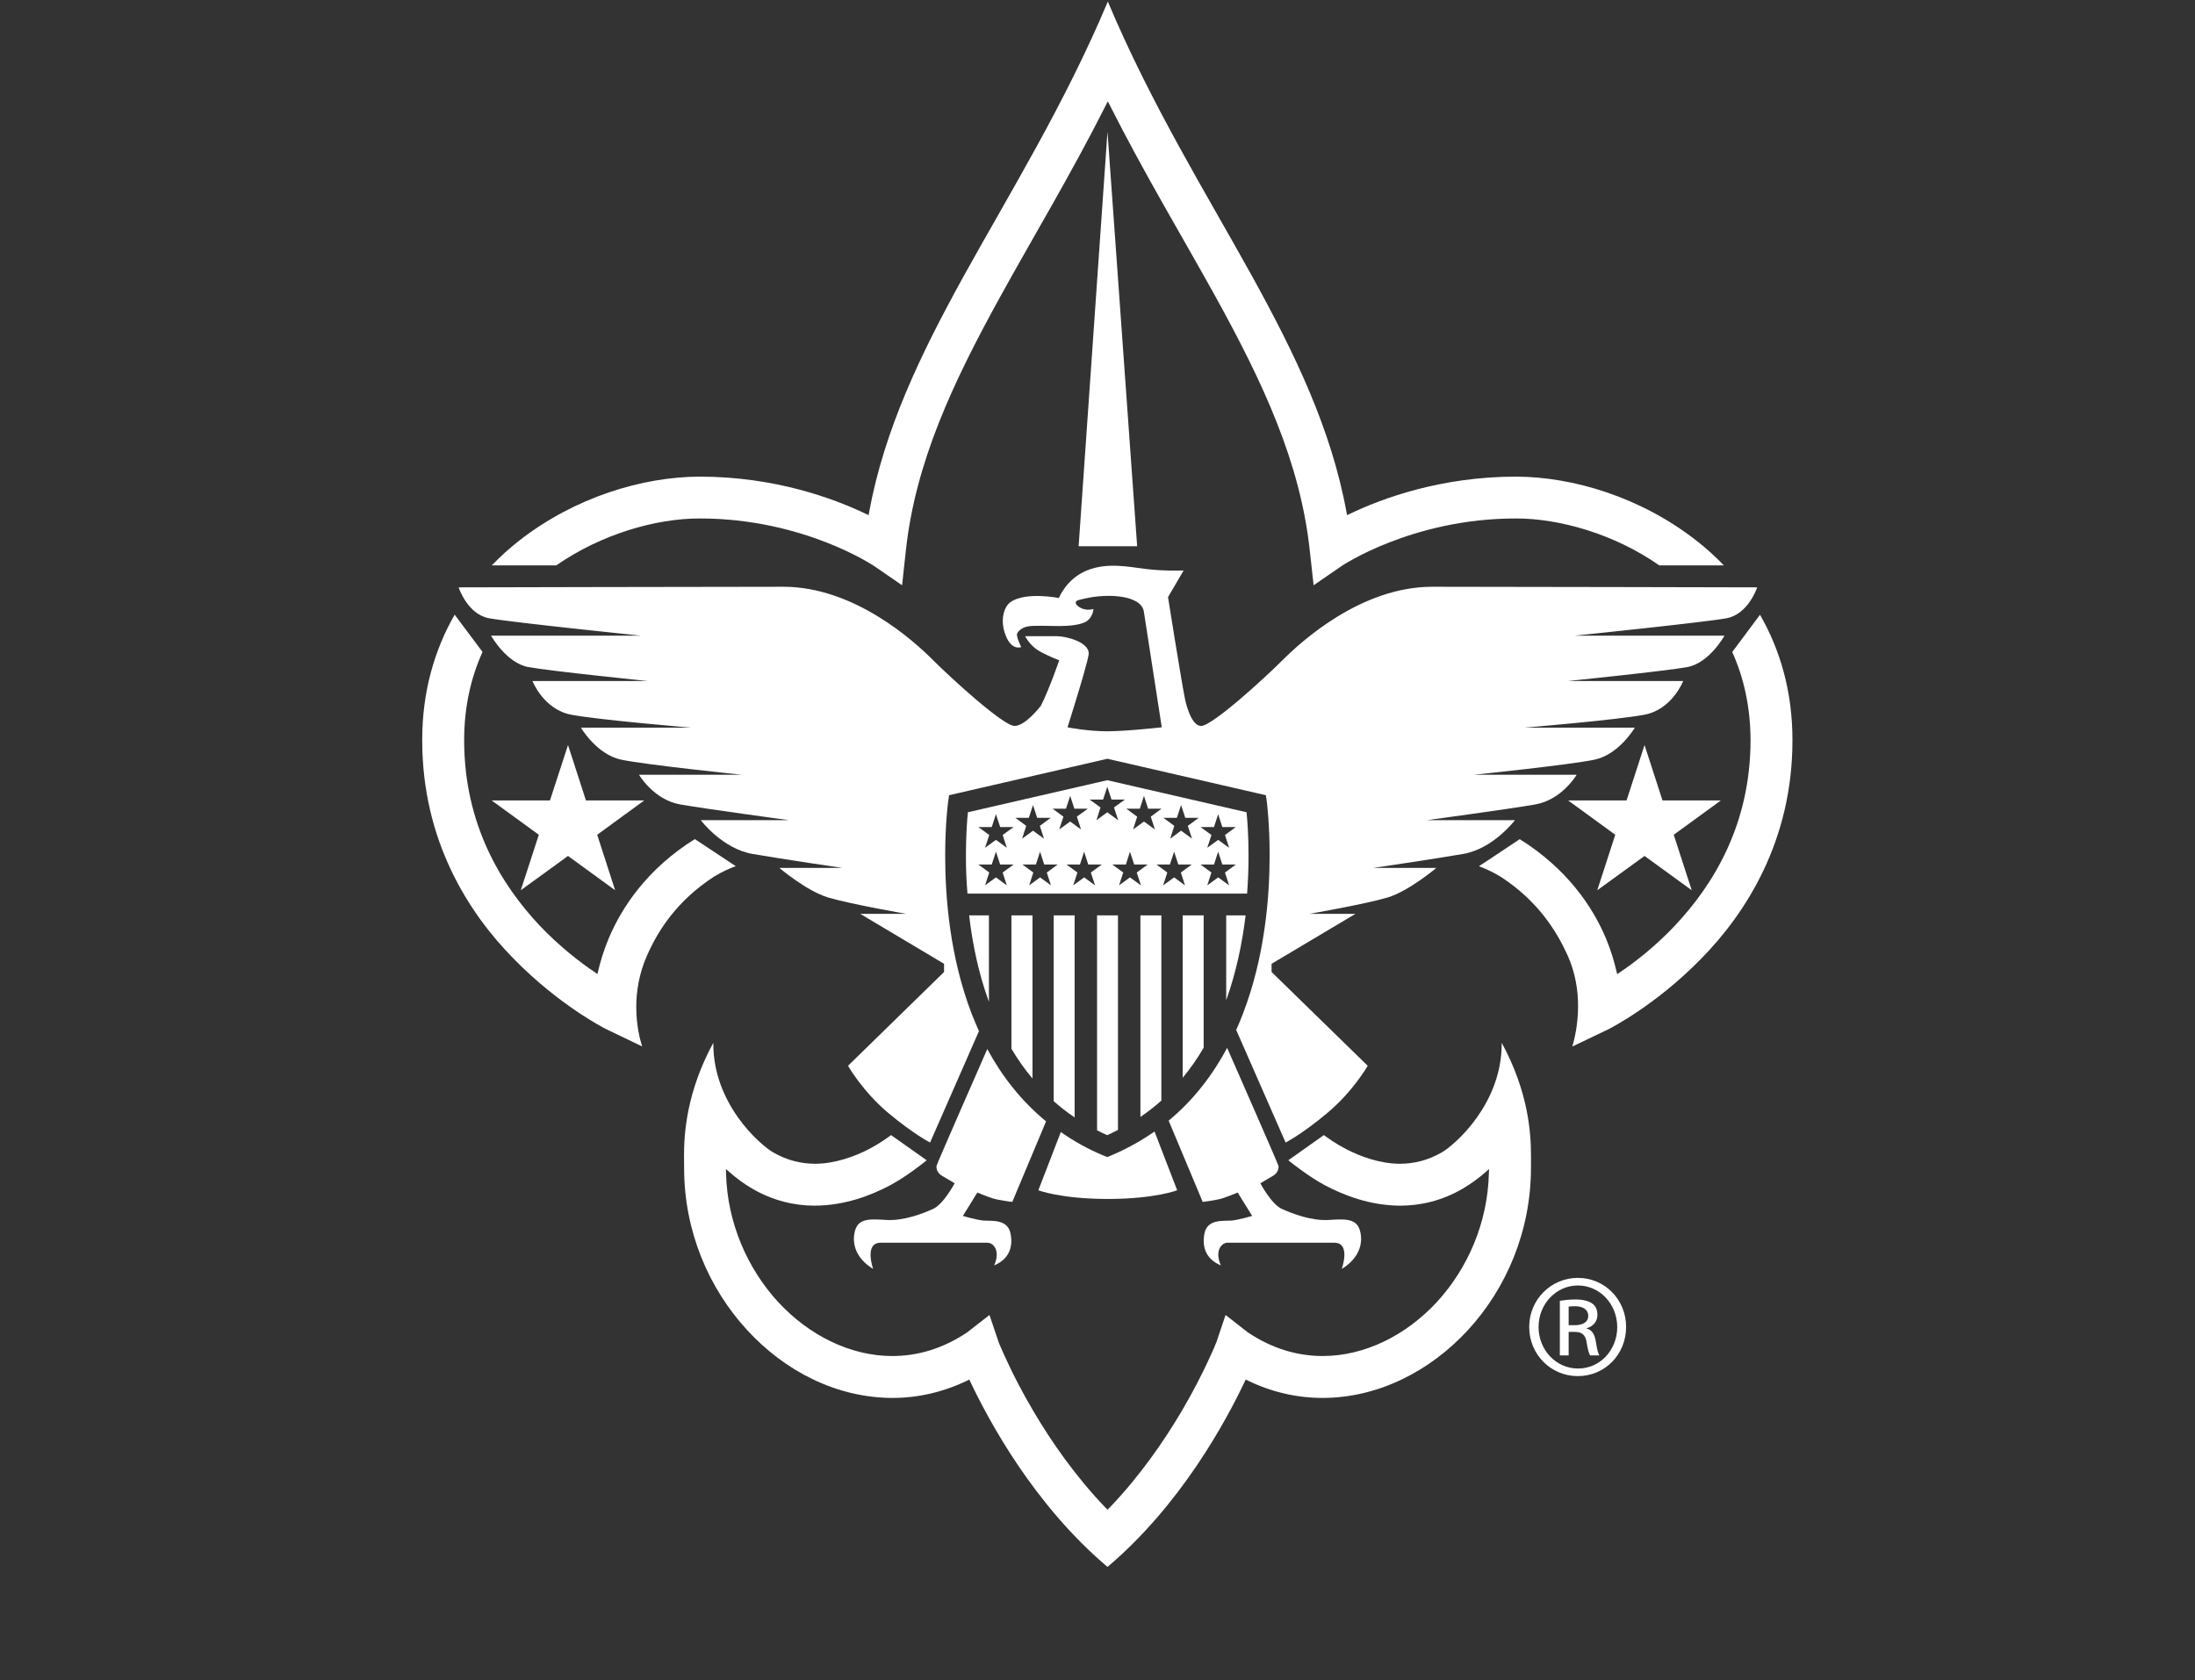 <?xml version="1.0" encoding="UTF-8"?>
<!-- Created with Inkscape (http://www.inkscape.org/) -->
<svg id="svg1020" width="269.89" height="206.67" version="1.1" viewBox="0 0 269.89 206.67" xml:space="preserve" xmlns="http://www.w3.org/2000/svg" xmlns:cc="http://creativecommons.org/ns#" xmlns:dc="http://purl.org/dc/elements/1.1/" xmlns:rdf="http://www.w3.org/1999/02/22-rdf-syntax-ns#" xmlns:xlink="http://www.w3.org/1999/xlink"><rect x="0" y="0" width="269.89" height="206.67" fill="#333333" stroke="none"/><defs id="defs1024"><clipPath id="clipPath1300-5"><path id="path1298-3" d="m1063.9 73.2h202.42v155h-202.42z"/></clipPath></defs><g id="g1028" transform="matrix(1.333 0 0 -1.333 -658.63 829.98)"><g id="g1294" transform="translate(-569.91 394.29)"><g id="g1296" clip-path="url(#clipPath1300-5)"><g id="g1302" transform="translate(1067.8 56.042)"><path id="path1304" d="m0 0h1.72c1.533 0 2.582 0.914 2.582 2.876 0 1.881-0.753 2.957-2.689 2.957h-1.613zm-3.871 8.683h6.774c3.925 0 5.269-2.876 5.269-5.753 0-3.979-2.446-5.78-6.102-5.78h-2.07v-7.661h-3.871z" fill="#fff"/></g><g id="g1306" transform="translate(1078 59.993)"><path id="path1308" d="m0 0h3.549v-1.935h0.053c0.753 1.397 1.801 2.311 3.333 2.311 0.216 0 0.457-0.026 0.673-0.053v-3.549c-0.377 0.027-0.78 0.054-1.156 0.054-1.291 0-2.742-0.672-2.742-2.608v-8.682h-3.71z" fill="#fff"/></g><g id="g1310" transform="translate(1094.1 54.402)"><path id="path1312" d="m0 0c-0.081 2.204-0.349 3.441-1.882 3.441-1.478 0-1.908-1.532-1.908-2.876v-0.565zm-3.79-2.204v-1.156c0-1.693 0.457-3.361 1.827-3.361 1.237 0 1.748 0.942 1.963 2.715h3.333c-0.135-3.36-1.747-5.241-5.242-5.241-5.376 0-5.591 4.139-5.591 7.742 0 3.87 0.752 7.473 5.752 7.473 4.328 0 5.297-2.904 5.297-7.339v-0.833z" fill="#fff"/></g><g id="g1314" transform="translate(1105.5 48.004)"><path id="path1316" d="m0 0c1.613 0 1.936 1.613 1.936 4.758s-0.323 4.758-1.936 4.758c-1.64 0-1.962-1.613-1.962-4.758s0.322-4.758 1.962-4.758m-5.672 11.989h3.548v-1.532h0.054c0.807 1.344 1.828 1.908 3.28 1.908 3.037 0 4.436-2.231 4.436-7.607s-1.399-7.608-4.436-7.608c-1.398 0-2.339 0.565-3.119 1.721h-0.053v-6.076h-3.71z" fill="#fff"/></g><g id="g1318" transform="translate(1120.3 52.762)"><path id="path1320" d="m0 0c-0.511-0.376-1.129-0.619-1.586-0.726-1.506-0.322-2.097-1.048-2.097-2.338 0-1.103 0.403-2.017 1.398-2.017 0.994 0 2.285 0.645 2.285 2.232zm-6.775 2.795v0.35c0 3.334 2.285 4.462 5.081 4.462 4.409 0 5.242-1.827 5.242-4.435v-7.608c0-1.344 0.08-1.962 0.457-2.795h-3.548c-0.242 0.456-0.35 1.021-0.457 1.505h-0.054c-0.86-1.505-1.909-1.882-3.683-1.882-2.581 0-3.495 2.204-3.495 4.139 0 2.716 1.102 3.818 3.656 4.518l2.097 0.564c1.103 0.295 1.479 0.726 1.479 1.694 0 1.101-0.484 1.774-1.72 1.774-1.13 0-1.721-0.753-1.721-1.882v-0.404z" fill="#fff"/></g><g id="g1322" transform="translate(1126.7 59.993)"><path id="path1324" d="m0 0h3.549v-1.935h0.053c0.753 1.397 1.801 2.311 3.333 2.311 0.216 0 0.457-0.026 0.673-0.053v-3.549c-0.377 0.027-0.78 0.054-1.156 0.054-1.291 0-2.742-0.672-2.742-2.608v-8.682h-3.71z" fill="#fff"/></g><g id="g1326" transform="translate(1142.9 54.402)"><path id="path1328" d="m0 0c-0.08 2.204-0.349 3.441-1.882 3.441-1.478 0-1.908-1.532-1.908-2.876v-0.565zm-3.79-2.204v-1.156c0-1.693 0.457-3.361 1.827-3.361 1.238 0 1.748 0.942 1.963 2.715h3.334c-0.135-3.36-1.748-5.241-5.242-5.241-5.377 0-5.592 4.139-5.592 7.742 0 3.87 0.753 7.473 5.752 7.473 4.329 0 5.297-2.904 5.297-7.339v-0.833z" fill="#fff"/></g><g id="g1330" transform="translate(1154 48.004)"><path id="path1332" d="m0 0c1.64 0 1.962 1.613 1.962 4.758s-0.322 4.758-1.962 4.758c-1.613 0-1.936-1.613-1.936-4.758s0.323-4.758 1.936-4.758m2.123-0.941h-0.053c-0.806-1.344-1.829-1.909-3.28-1.909-3.037 0-4.435 2.232-4.435 7.608s1.398 7.607 4.435 7.607c1.398 0 2.339-0.564 3.119-1.72h0.053v6.076h3.71v-19.194h-3.549z" fill="#fff"/></g><path id="path1334" d="m1166.1 45.531h-3.548v4.194h3.548z" fill="#fff"/><g id="g1336" transform="translate(1175 64.725)"><path id="path1338" d="m0 0h10.726v-3.173h-6.855v-4.515h6.452v-3.173h-6.452v-8.333h-3.871z" fill="#fff"/></g><g id="g1340" transform="translate(1192.8 47.681)"><path id="path1342" d="m0 0c1.505 0 1.989 1.479 1.989 5.081s-0.484 5.081-1.989 5.081c-1.828 0-1.989-2.124-1.989-5.081s0.161-5.081 1.989-5.081m0 12.688c4.462 0.081 5.699-2.58 5.699-7.607 0-4.946-1.452-7.608-5.699-7.608-4.462-0.08-5.699 2.581-5.699 7.608 0 4.947 1.452 7.607 5.699 7.607" fill="#fff"/></g><g id="g1344" transform="translate(1200.7 59.993)"><path id="path1346" d="m0 0h3.549v-1.935h0.054c0.752 1.397 1.801 2.311 3.333 2.311 0.215 0 0.458-0.026 0.672-0.053v-3.549c-0.376 0.027-0.779 0.054-1.156 0.054-1.29 0-2.742-0.672-2.742-2.608v-8.682h-3.71z" fill="#fff"/></g><g id="g1348" transform="translate(1216.8 45.531)"><path id="path1350" d="m0 0v19.194h3.871v-16.022h6.856v-3.172z" fill="#fff"/></g><path id="path1352" d="m1229.5 59.993h3.71v-14.462h-3.71zm0 4.947h3.71v-3.173h-3.71z" fill="#fff"/><g id="g1354" transform="translate(1236.9 57.466)"><path id="path1356" d="m0 0h-1.882v2.527h1.882v1.64c0 2.607 1.478 3.468 3.872 3.468 0.671 0 1.317-0.027 1.989-0.081v-2.634c-0.243 0.027-0.484 0.027-0.726 0.027-1.049 0-1.425-0.323-1.425-1.157v-1.263h2.151v-2.527h-2.151v-11.936h-3.71z" fill="#fff"/></g><g id="g1358" transform="translate(1251.3 54.402)"><path id="path1360" d="m0 0c-0.081 2.204-0.35 3.441-1.882 3.441-1.478 0-1.909-1.532-1.909-2.876v-0.565zm-3.791-2.204v-1.156c0-1.693 0.457-3.361 1.828-3.361 1.237 0 1.748 0.942 1.963 2.715h3.334c-0.135-3.36-1.748-5.241-5.242-5.241-5.377 0-5.592 4.139-5.592 7.742 0 3.87 0.752 7.473 5.752 7.473 4.329 0 5.296-2.904 5.296-7.339v-0.833z" fill="#fff"/></g><path id="path1362" d="m1260.9 45.531h-3.548v4.194h3.548z" fill="#fff"/><g id="g1364" transform="translate(1208.7 106.08)"><path id="path1366" d="m0 0h0.575c0.666 0 1.232 0.243 1.232 0.868 0 0.44-0.323 0.879-1.232 0.879-0.257 0-0.439-0.015-0.575-0.036zm0-2.792h-0.813v5.041c0.431 0.06 0.828 0.122 1.437 0.122 0.762 0 1.26-0.161 1.562-0.381 0.302-0.219 0.466-0.559 0.466-1.047 0-0.664-0.442-1.062-0.991-1.227v-0.035c0.443-0.085 0.746-0.482 0.852-1.227 0.114-0.786 0.235-1.087 0.318-1.246h-0.844c-0.122 0.159-0.243 0.621-0.341 1.287-0.122 0.641-0.448 0.884-1.085 0.884h-0.561zm0.842 6.454c-1.995 0-3.618-1.711-3.618-3.82 0-2.151 1.623-3.84 3.632-3.84 2.014-0.019 3.624 1.689 3.624 3.817 0 2.132-1.61 3.843-3.624 3.843zm0.014 0.701c2.479 0 4.444-2.011 4.444-4.521 0-2.556-1.965-4.542-4.458-4.542-2.475 0-4.482 1.986-4.482 4.542 0 2.51 2.007 4.521 4.482 4.521z" fill="#fff"/></g><g id="g1368" transform="translate(1116.4 159.61)"><path id="path1370" d="m0 0 1.653-5.112h5.379l-4.34-3.169 1.654-5.118-4.346 3.163-4.356-3.163 1.664 5.118-4.356 3.169h5.384z" fill="#fff"/></g><g id="g1372" transform="translate(1215.7 159.61)"><path id="path1374" d="m0 0 1.655-5.112h5.388l-4.35-3.169 1.658-5.118-4.351 3.163-4.36-3.163 1.659 5.118-4.352 3.169h5.395z" fill="#fff"/></g><g id="g1376" transform="translate(1128.1 150.93)"><path id="path1378" d="m0 0c-4.352-2.717-6.727-6.241-7.967-9.213-0.45-1.093-0.756-2.121-0.97-3.018l-0.051-0.227-0.191 0.141c-1.434 0.963-3.294 2.401-5.118 4.316-3.578 3.805-6.983 9.359-6.983 17.124 0 3.092 0.632 5.79 1.695 8.145l-2.571 3.438c-1.85-3.227-2.992-7.087-2.992-11.529v-0.079c0-9.224 4.259-15.916 8.45-20.151 4.186-4.286 8.356-6.397 8.486-6.466l3.349-1.61c-0.195 0.622-0.541 1.935-0.541 3.63 0 1.408 0.24 3.077 1.012 4.802 1.013 2.281 2.723 4.983 6.131 7.218 0.863 0.526 1.624 0.837 2.034 0.982-0.952 0.611-3.186 2.125-3.773 2.497" fill="#fff"/></g><g id="g1380" transform="translate(1220.9 139.87)"><path id="path1382" d="m0 0c4.172 4.234 8.442 10.927 8.442 20.15v0.079c0 4.443-1.137 8.303-2.992 11.53l-2.562-3.438c1.059-2.341 1.68-5.053 1.689-8.146-9e-3 -7.764-3.414-13.318-6.997-17.123-1.811-1.915-3.669-3.353-5.102-4.316l-0.198-0.141-0.06 0.227c-0.204 0.897-0.505 1.925-0.956 3.018-1.238 2.977-3.629 6.495-7.975 9.213-0.582-0.372-2.812-1.886-3.769-2.497 0.421-0.154 1.178-0.461 2.03-0.982 3.412-2.235 5.104-4.952 6.14-7.213 0.742-1.641 0.978-3.284 0.978-4.707 0-1.725-0.345-3.108-0.528-3.734l3.369 1.614c0.121 0.069 4.302 2.18 8.491 6.466" fill="#fff"/></g><g id="g1384" transform="translate(1188.9 176.8)"><path id="path1386" d="m0 0c0.732 0.4 1.835 0.951 3.258 1.503 2.808 1.098 6.844 2.21 11.656 2.21h0.054c4.027 0 9.073-1.448 13.194-4.33h5.958c-0.799 0.827-1.643 1.594-2.549 2.296-5.098 3.985-11.349 5.885-16.649 5.894-6.901-9e-3 -12.315-1.99-15.368-3.463l-0.196-0.086-0.039 0.21c-1.4 7.71-4.773 14.663-8.677 21.756-4.337 7.839-9.338 15.885-13.349 25.414-4.01-9.529-9.007-17.575-13.343-25.414-3.906-7.093-7.279-14.046-8.687-21.756l-0.036-0.21-0.19 0.086c-3.068 1.473-8.466 3.454-15.364 3.463-5.308-9e-3 -11.553-1.909-16.662-5.894-0.898-0.702-1.749-1.469-2.541-2.296h5.945c4.145 2.882 9.173 4.33 13.208 4.33h0.05c4.808 0 8.852-1.112 11.66-2.21 1.414-0.552 2.516-1.103 3.258-1.503 0.371-0.201 0.636-0.372 0.822-0.472 0.104-0.06 0.161-0.1 0.195-0.124 0.021-0.021 0.027-0.021 0.027-0.021l0.033-0.016h6e-3l2.641-1.818 0.35 3.217c0.878 8.112 4.318 15.449 8.674 23.354 3.046 5.539 6.55 11.324 9.809 17.795l0.145 0.28 0.145-0.28c3.262-6.471 6.762-12.256 9.821-17.795 4.361-7.905 7.788-15.242 8.661-23.354l0.356-3.217 2.627 1.809 0.02 9e-3 0.02 0.016s0.02 0 0.035 0.015c0.04 0.03 0.096 0.07 0.195 0.131 0.175 0.099 0.457 0.27 0.827 0.471" fill="#fff"/></g><g id="g1388" transform="translate(1127.1 121.66)"><path id="path1390" d="m0 0c0-0.442 0.01-0.819 0.01-1.099 0-5.821 2.281-11.092 5.8-14.918 3.498-3.824 8.296-6.266 13.405-6.276h0.019c2.321 0 4.667 0.522 6.947 1.625l0.135 0.075 0.066-0.151c1.764-3.724 5.919-11.423 12.681-17.143 6.762 5.731 10.914 13.419 12.678 17.143l0.07 0.151 0.149-0.075c2.252-1.103 4.617-1.625 6.939-1.625h0.019c5.099 0.01 9.891 2.452 13.405 6.276 3.519 3.826 5.789 9.098 5.8 14.918 0 0.28 3e-3 0.657 3e-3 1.099 0 2.093-0.21 5.889-2.7 10.475v-0.101c-0.015-5.522-4.241-9.251-5.526-10.01-1.317-0.76-2.594-1.042-3.849-1.052h-0.02c-1.829 0.01-3.618 0.656-4.967 1.358-0.962 0.498-1.685 1.024-2.045 1.288l-3.279-2.324c0.522-0.422 1.97-1.549 3.369-2.302 1.73-0.916 4.137-1.869 6.942-1.885h0.021c1.843 0 3.849 0.445 5.779 1.584 0.727 0.426 1.439 0.942 2.13 1.55l0.275 0.245-0.014-0.371c-0.106-4.617-1.975-8.812-4.767-11.865-2.888-3.137-6.713-5.014-10.546-5.014l-5e-3 -3e-3h-6e-3c-2.316 3e-3 -4.646 0.661-6.933 2.2l-2.033 1.588-0.873-2.601h-0.015c-0.026-0.075-0.076-0.201-0.136-0.345-0.139-0.311-0.335-0.768-0.607-1.343-0.537-1.153-1.347-2.769-2.43-4.608-1.635-2.761-3.871-6.009-6.672-8.918-0.021-0.014-0.025-0.025-0.039-0.028l-0.117-0.127-0.109 0.127c-0.017 0-0.02 0.014-0.041 0.028-2.802 2.909-5.046 6.157-6.672 8.918-1.083 1.839-1.905 3.455-2.43 4.608-0.272 0.575-0.477 1.032-0.607 1.343-0.066 0.144-0.12 0.27-0.151 0.345l-0.876 2.601-2.047-1.598c-2.28-1.529-4.606-2.187-6.915-2.19-6e-3 0-0.022 3e-3 -0.022 0-3.824 3e-3 -7.654 1.88-10.541 5.017-2.787 3.053-4.667 7.248-4.777 11.865l-5e-3 0.371 0.281-0.246c0.685-0.607 1.388-1.123 2.12-1.549 1.94-1.139 3.944-1.584 5.774-1.584h0.031c2.812 0.016 5.218 0.969 6.947 1.885 1.398 0.753 2.847 1.88 3.363 2.302l-3.288 2.324c-0.356-0.264-1.078-0.791-2.03-1.288-1.358-0.702-3.148-1.348-4.968-1.358 0 0-5e-3 0.01-0.024 0-1.253 0.01-2.532 0.292-3.856 1.052-1.282 0.759-5.508 4.488-5.518 10.01v0.101c-2.482-4.586-2.702-8.382-2.702-10.475" fill="#fff"/></g><g id="g1392" transform="translate(1163.5 177.95)"><path id="path1394" d="m0 0h5.398l-2.737 38.256z" fill="#fff"/></g><g id="g1396" transform="translate(1153.4 143.89)"><path id="path1398" d="m0 0c0.295-2.537 0.847-5.3 1.825-7.975v7.975z" fill="#fff"/></g><g id="g1400" transform="translate(1157.3 143.89)"><path id="path1402" d="m0 0v-12.306c0.571-0.958 1.209-1.88 1.945-2.746v15.052z" fill="#fff"/></g><g id="g1404" transform="translate(1161.2 143.89)"><path id="path1406" d="m0 0v-17.139c0.597-0.536 1.244-1.037 1.931-1.503v18.642z" fill="#fff"/></g><g id="g1408" transform="translate(1165.2 143.89)"><path id="path1410" d="m0 0v-19.83c0.296-0.15 0.611-0.312 0.932-0.447 0.341 0.15 0.677 0.311 0.997 0.482v19.795z" fill="#fff"/></g><g id="g1412" transform="translate(1169.2 143.89)"><path id="path1414" d="m0 0v-18.598c0.687 0.473 1.331 0.972 1.931 1.509v17.089z" fill="#fff"/></g><g id="g1416" transform="translate(1173.1 143.89)"><path id="path1418" d="m0 0v-14.983c0.722 0.872 1.368 1.799 1.933 2.777v12.206z" fill="#fff"/></g><g id="g1420" transform="translate(1178.9 143.89)"><path id="path1422" d="m0 0h-1.789v-7.835c0.941 2.637 1.493 5.348 1.789 7.835" fill="#fff"/></g><g id="g1424" transform="translate(1155.6 117.77)"><path id="path1426" d="m0 0c0.542-0.16 1.779-0.32 1.779-0.32l3.118 7.434c-2.324 1.914-4.1 4.215-5.423 6.676-0.667-1.534-4.627-10.531-4.679-10.776-0.05-0.277 0.108-0.697 0.488-0.913 0.382-0.216 1.179-0.698 1.179-0.698s-1.024-1.935-1.987-2.365c-0.965-0.436-2.736-1.127-4.35-1.017-1.609 0.104-2.647 0.141-2.897-1.188-0.437-2.195 1.715-3.328 1.715-3.328s-0.858 2.414 0.7 2.414h9.826c0.587 0 1.232-0.746 0.641-2.093 1.294 0.545 1.784 1.609 1.504 2.956-0.271 1.343-1.769 1.129-2.466 1.179-0.702 0.06-1.925 0.431-1.925 0.431l1.333 2.156s0.913-0.382 1.444-0.548" fill="#fff"/></g><g id="g1428" transform="translate(1173.3 163.9)"><path id="path1430" d="m0 0s0.488-2.53 1.495-2.53c1.023 0 5.773 4.33 7.524 6.079 1.744 1.745 7.252 6.763 13.801 6.763 6.556 0 29.97-0.056 29.97-0.056s-0.813-2.471-2.808-2.847c-1.979-0.371-14.01-1.609-14.01-1.609h13.8s-1.388-2.526-3.438-2.901c-2.03-0.372-11.004-1.284-11.004-1.284h10.634s-1.019-2.638-3.59-3.113c-2.586-0.486-11.014-1.188-11.014-1.188h10.145s-1.448-2.471-3.703-2.953c-2.25-0.481-11.163-1.398-11.163-1.398h9.495s-1.339-2.302-3.816-2.738c-2.461-0.43-9.981-1.448-9.981-1.448h8.107s-1.981-2.637-4.777-3.118c-2.792-0.481-8.266-1.287-8.266-1.287h5.795s-2.531-2.141-4.501-2.733c-1.99-0.596-7.209-1.509-7.209-1.509h4.245l-7.734-4.607v-0.756l8.868-8.653s-1.344-2.36-3.715-4.346c-2.361-1.983-3.86-2.736-3.86-2.736l-4.557 10.387c0.225 0.505 0.442 1.007 0.631 1.522 2.03 5.284 2.453 10.808 2.453 14.608 0 2.913-0.251 4.826-0.251 4.863l-0.095 0.666-14.403 3.313-0.205 0.055-0.22-0.055-14.396-3.313-0.091-0.666c-9e-3 -0.037-0.266-1.971-0.266-4.923 0-3.815 0.423-9.323 2.452-14.598 0.205-0.531 0.436-1.057 0.662-1.582l-4.507-10.277s-1.494 0.753-3.864 2.736c-2.366 1.986-3.706 4.346-3.706 4.346l8.859 8.653v0.756l-7.729 4.607h4.24s-5.209 0.913-7.193 1.509c-1.995 0.592-4.512 2.733-4.512 2.733h5.799s-5.479 0.806-8.27 1.287c-2.792 0.481-4.777 3.118-4.777 3.118h8.111s-7.515 1.018-10 1.448c-2.467 0.436-3.805 2.738-3.805 2.738h9.509s-8.912 0.917-11.168 1.398c-2.261 0.482-3.703 2.953-3.703 2.953h10.139s-8.426 0.702-11.009 1.188c-2.576 0.475-3.598 3.113-3.598 3.113h10.627s-8.952 0.912-11.002 1.284c-2.036 0.375-3.445 2.901-3.445 2.901h13.811s-12.026 1.238-14.011 1.609c-1.99 0.376-2.791 2.847-2.791 2.847s23.413 0.056 29.949 0.056c6.562 0 12.066-5.018 13.806-6.763 1.749-1.749 6.504-6.079 7.524-6.079 1.017 0 2.43 1.864 2.43 1.864 0.797 1.579 1.69 4.195 1.69 4.195s-1.207 0.452-1.976 0.933c-0.765 0.486-1.168 1.287-1.168 1.287h2.982c0.767 0 3.085-0.56 2.868-1.733-0.194-1.173-1.94-6.671-1.94-6.671s1.825-0.368 3.644-0.368c1.82 0 5.048 0.368 5.048 0.368s-1.488 9.583-1.65 10.67c-0.164 1.104-1.824 1.459-3.227 1.459-1.423 0-2.552-0.321-2.833-0.401-0.291-0.08-0.37-0.371 0.195-0.692 0.569-0.329 1.215-0.119 1.215-0.119s-0.042-0.693-0.567-1.088c-0.526-0.406-1.78-0.487-2.621-0.487-0.863 0-2.386 0.081-2.923-0.045-0.521-0.121-0.802-0.401-0.928-0.636-0.119-0.257 0.372-1.258 0.372-1.258s-0.853-0.371-1.419 1.042c-0.575 1.418-0.17 2.698 0.451 3.118 1.415 0.973 4.447 0.365 4.447 0.365s0.686 1.775 2.581 2.542c1.9 0.768 3.799 0.336 5.534 0.126 1.743-0.201 3.389-0.126 3.389-0.126l-1.439-2.461s1.177-7.428 1.557-9.354" fill="#fff"/></g><g id="g1432" transform="translate(1170.5 123.95)"><path id="path1434" d="m0 0c-1.198-0.841-2.522-1.583-3.992-2.205l-0.37-0.155-0.377 0.155c-1.443 0.601-2.735 1.333-3.903 2.156l-2.075-5.374s2.045-0.787 6.315-0.801h0.186c4.28 0.014 6.306 0.801 6.306 0.801z" fill="#fff"/></g><g id="g1436" transform="translate(1186.6 115.79)"><path id="path1438" d="m0 0c-1.607-0.11-3.387 0.58-4.355 1.017-0.967 0.43-1.983 2.365-1.983 2.365s0.807 0.481 1.182 0.697c0.381 0.216 0.541 0.637 0.486 0.913-0.06 0.245-4.211 9.703-4.731 10.882-1.319-2.466-3.074-4.791-5.396-6.712l3.144-7.504s1.233 0.161 1.765 0.321c0.541 0.165 1.458 0.548 1.458 0.548l1.339-2.157s-1.234-0.37-1.94-0.431c-0.691-0.049-2.197 0.164-2.461-1.178-0.266-1.348 0.21-2.411 1.509-2.957-0.592 1.347 0.046 2.094 0.636 2.094h9.83c1.559 0 0.687-2.415 0.687-2.415s2.155 1.134 1.729 3.328c-0.257 1.329-1.294 1.292-2.899 1.189" fill="#fff"/></g><g id="g1440" transform="translate(1177 151.31)"><path id="path1442" d="m0 0 0.38-1.183-1.011 0.731-1.004-0.731 0.385 1.183-1.008 0.731h1.244l0.383 1.184 0.385-1.184h1.248zm0.38-4.647-1.011 0.733-1.004-0.733 0.385 1.183-1.008 0.737h1.244l0.383 1.183 0.385-1.183h1.248l-1.002-0.737zm-3.418 4.306-1.014 0.737-1-0.737 0.376 1.182-1.009 0.743h1.248l0.385 1.178 0.387-1.178h1.243l-1.011-0.743zm-0.652-4.306-1.002 0.733-1.012-0.733 0.381 1.183-0.994 0.737h1.234l0.391 1.183 0.385-1.183h1.234l-0.998-0.737zm-3.784 5.885-1.003-0.727 0.376 1.178-1.003 0.737h1.249l0.381 1.183 0.381-1.183h1.242l-0.996-0.737 0.38-1.178zm-0.276-5.885-1.017 0.733-1.008-0.733 0.391 1.183-1.013 0.737h1.254l0.376 1.183 0.391-1.183h1.242l-1.007-0.737zm-4.109 6.005 0.374 1.183-1.001 0.728h1.242l0.386 1.178 0.392-1.178h1.243l-1.017-0.728 0.389-1.183-1.007 0.738zm-0.126-6.005-1.008 0.733-1.003-0.733 0.382 1.183-1.004 0.737h1.239l0.386 1.183 0.381-1.183h1.253l-1.018-0.737zm-3.919 7.073h1.236l0.387 1.183 0.386-1.183h1.243l-1.012-0.737 0.385-1.178-1.002 0.727-1.008-0.727 0.387 1.178zm-0.151-7.073-1.004 0.733-1.001-0.733 0.379 1.183-1.006 0.737h1.242l0.386 1.183 0.383-1.183h1.242l-1.003-0.737zm-3.284 6.231h1.242l0.392 1.178 0.377-1.178h1.257l-1.007-0.743 0.38-1.182-1.007 0.737-1.008-0.737 0.377 1.182zm-1.168-1.584 0.382-1.183-1.004 0.731-1.002-0.731 0.387 1.183-1.008 0.731h1.237l0.386 1.184 0.393-1.184h1.242zm0.382-4.647-1.004 0.733-1.002-0.733 0.387 1.183-1.008 0.737h1.237l0.386 1.183 0.393-1.183h1.242l-1.013-0.737zm22.114 6.743-12.847 2.957-12.856-2.957c-0.017-0.175-0.026-0.371-0.057-0.607-0.059-0.817-0.125-1.991-0.125-3.403-4e-3 -1.042 0.036-2.231 0.141-3.494h25.794c0.102 1.293 0.132 2.501 0.132 3.553 0 1.79-0.107 3.183-0.182 3.951" fill="#fff"/></g><g id="g1444" transform="translate(1262.2 62.548)"><path id="path1446" d="m0 0h0.448c0.509 0 0.949 0.187 0.949 0.668 0 0.338-0.252 0.678-0.949 0.678-0.199 0-0.338-0.013-0.448-0.031zm0-2.157h-0.622v3.893c0.327 0.044 0.633 0.088 1.1 0.088 0.589 0 0.98-0.116 1.21-0.288 0.231-0.17 0.354-0.431 0.354-0.809 0-0.51-0.339-0.816-0.758-0.942v-0.027c0.34-0.072 0.575-0.379 0.651-0.951 0.091-0.603 0.184-0.836 0.247-0.964h-0.648c-0.097 0.128-0.185 0.478-0.264 0.992-0.091 0.497-0.34 0.679-0.838 0.679h-0.432zm0.652 4.978c-1.538 0-2.789-1.318-2.789-2.946 0-1.656 1.251-2.958 2.803-2.958 1.552-0.015 2.788 1.302 2.788 2.946 0 1.64-1.236 2.958-2.788 2.958zm0.014 0.541c1.902 0 3.422-1.549 3.422-3.487 0-1.97-1.52-3.5-3.436-3.5-1.907 0-3.459 1.53-3.459 3.5 0 1.938 1.552 3.487 3.459 3.487z" fill="#fff"/></g></g></g></g></svg>
